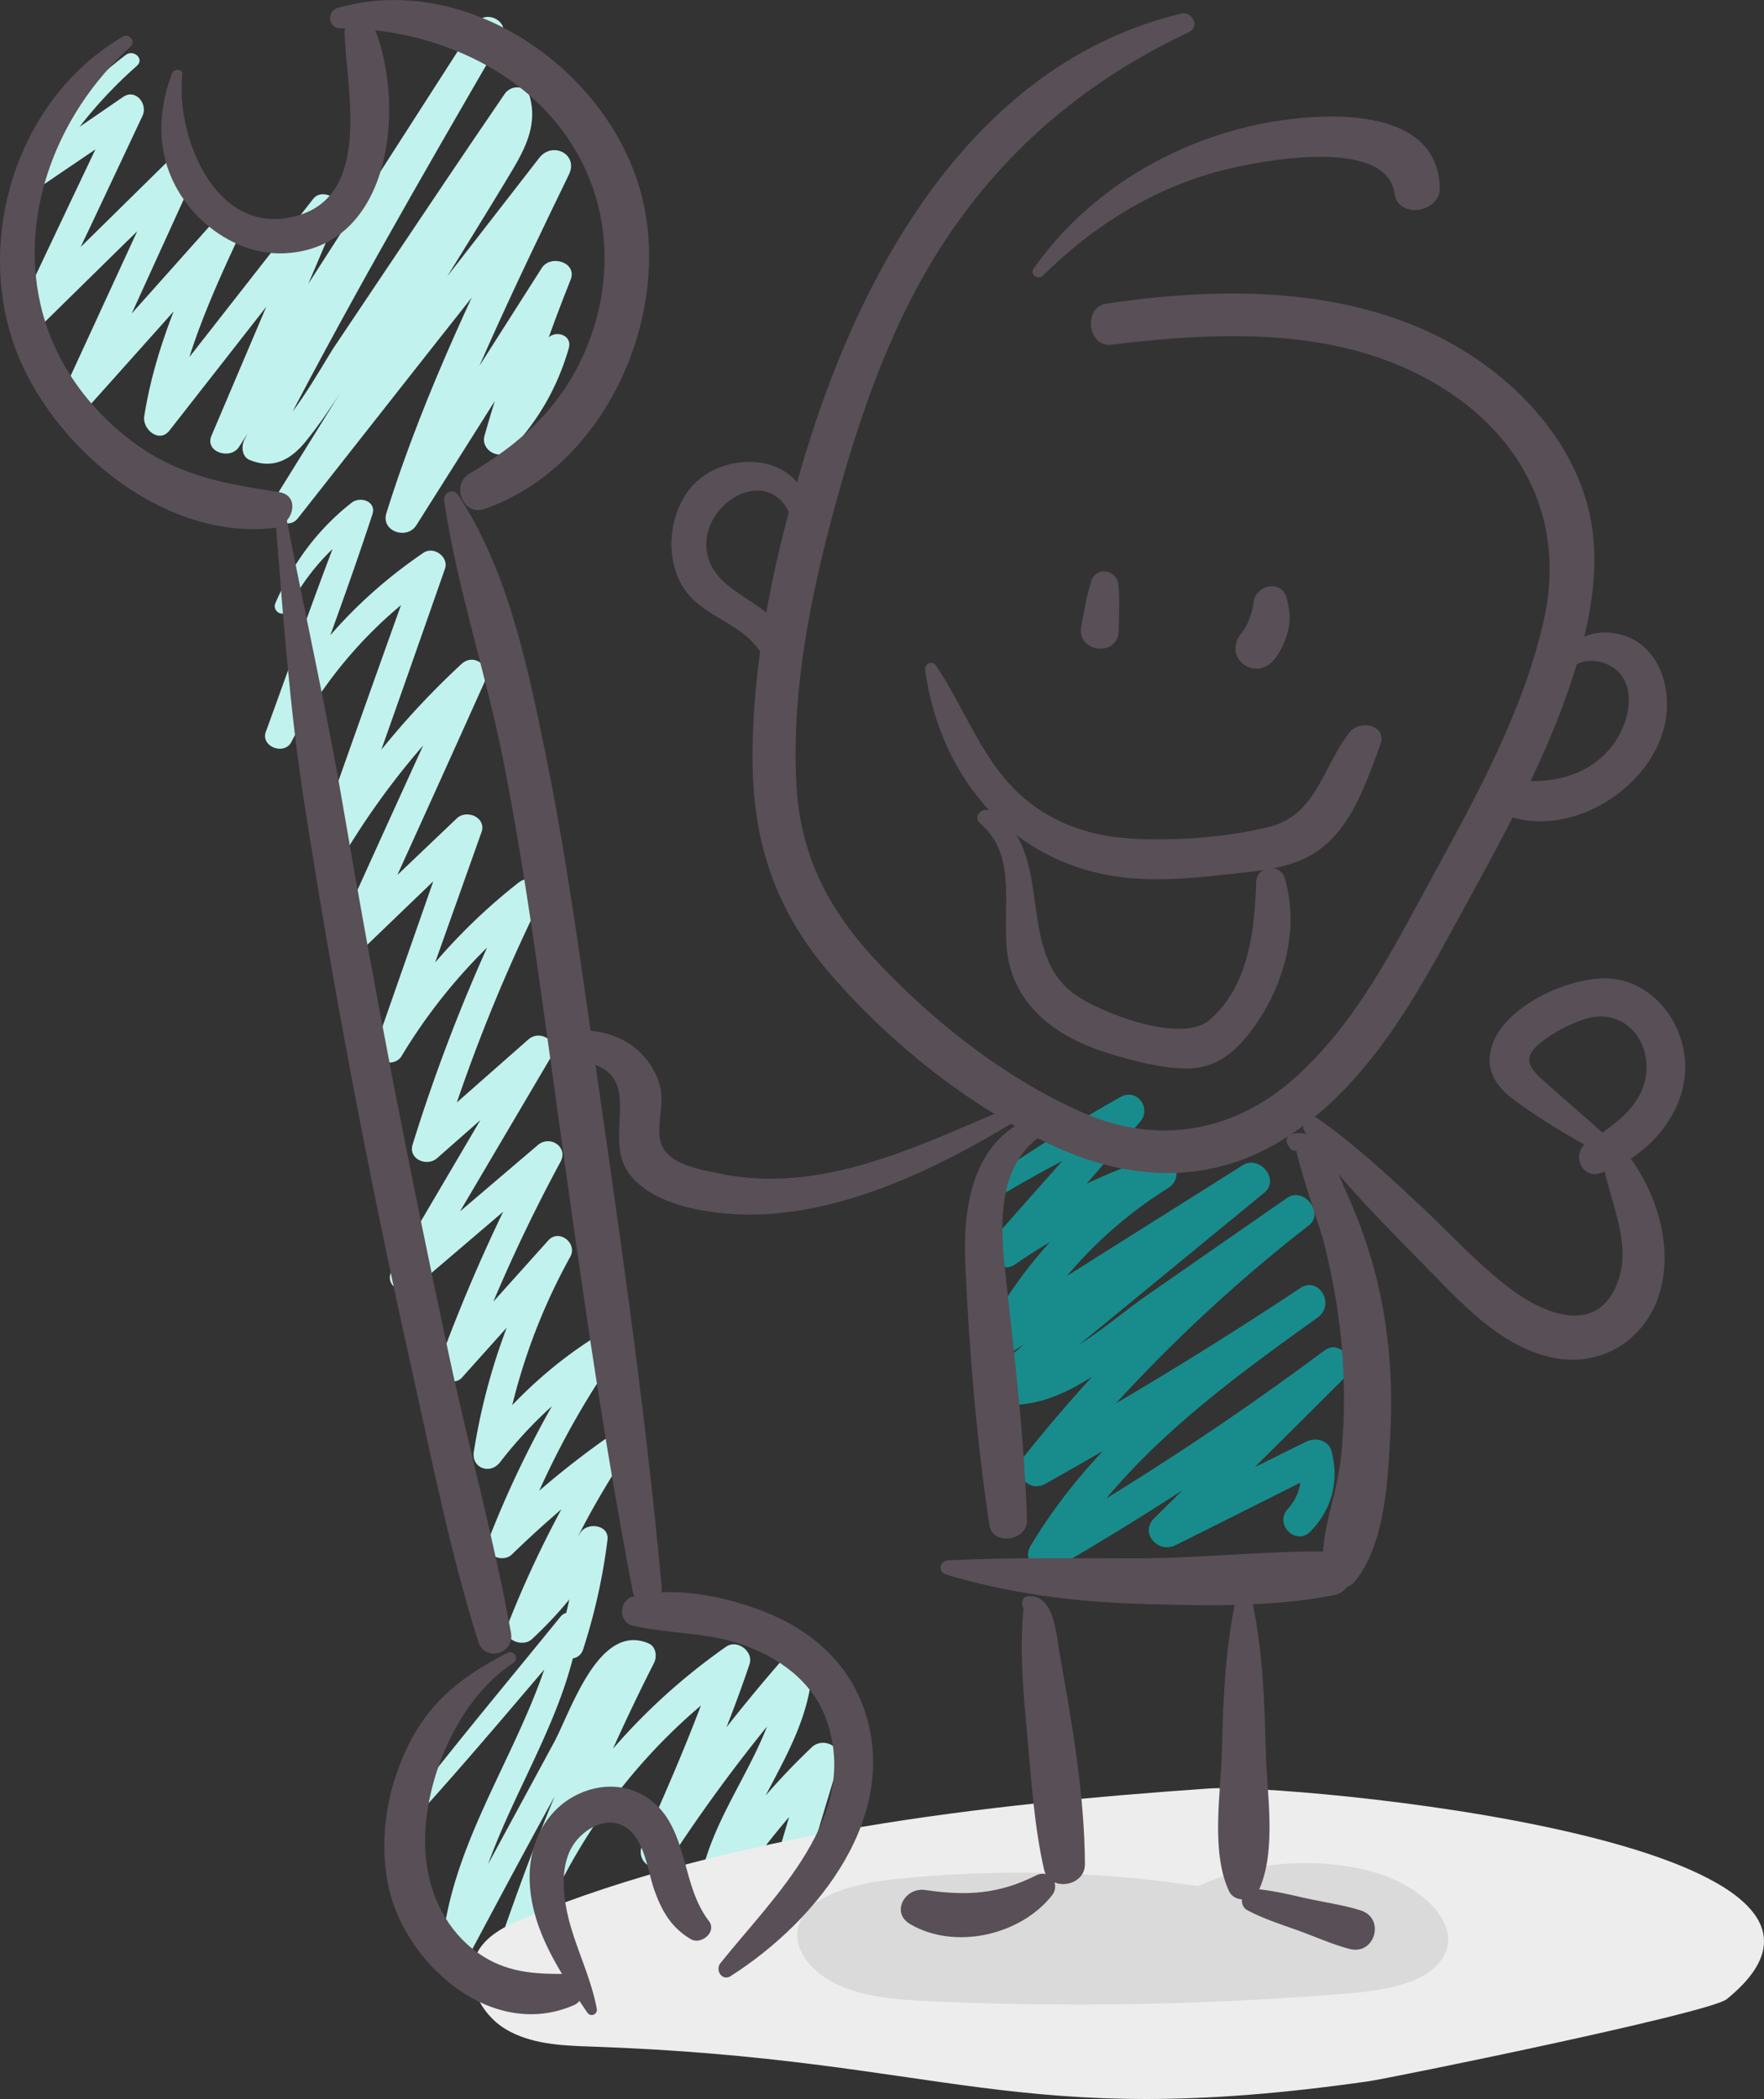 <svg xmlns="http://www.w3.org/2000/svg" viewBox="0 0 2631.28 3130.19"><rect x="0" y="0" width="2631.28" height="3130.19" fill="#333333" stroke="none"/><defs><style>.cls-1{fill:#188C8C;}.cls-2{fill:#ededed;}.cls-3{fill:#dadada;}.cls-4{fill:#594F56;}.cls-5{fill:#C2F2ED;}</style></defs><g id="Calque_2" data-name="Calque 2"><g id="Ebene_2" data-name="Ebene 2"><path class="cls-5" d="M187.54,81.92c-63.64,48.7-117.95,106.42-162,173.39-11.22,17.07,11.52,38.9,28.31,27.51L204.94,180.29l-29-28.14Q103.41,304.31,31.38,456.73c-10.06,21.33,15.78,42.83,33.75,25.13q111.2-109.56,223-218.51L253.93,237.9Q175,409.34,96,580.77c-10,21.71,17.37,46.53,35.43,26.38Q241.49,484.35,351,361l-35.45-26.39c-42.81,92.23-84.69,185-100.4,286.26-3,19.21,22.28,40.78,37.66,21.13l246.3-314.77-37.57-21.08q-73,171.85-146.13,343.7c-10.36,24.36,28.29,36.55,41.13,16.6Q552.3,362.19,748.09,57.92l-39.26-22C590,240.35,471.3,445,364.48,656c-4.9,9.69-3.67,25.2,8,30,34.11,14,60.74.41,83.57-27.73,40.76-50.21,73.57-109.17,109.47-163,74.5-111.67,149.21-223.19,222.65-335.56l-37.5-4.61c12.46,49.79-45.64,112.94-70.24,152.52L588,456.41,408,746.05c-13.53,21.75,20.06,47.48,36.2,27Q643.93,518.84,844.62,265.42l-40.26-30c-85.19,172-170.61,346.17-228,529.79-8.49,27.18,30.56,40.47,44.73,18Q735,603,848.86,422.65l-43.12-17.4q-47.62,120.14-83,244.33c-6.26,22,22.87,38,38.54,21.63,41.8-43.81,70.18-93.5,87.1-151.59,6.65-22.82-26.72-29.83-35-9.17-19.45,48.72-48.25,91.64-84.75,129.17l38.53,21.62q35.94-124.17,84-244.06c10.32-25.74-29.69-38.47-43.12-17.4Q693.46,579.68,578.82,759.57l44.72,18C685.24,599.12,766.35,430,848.63,260.29c14.75-30.43-24.78-50-44.27-24.84Q606.21,490.78,408,746.05l39.8,22.33L655.57,431c33.83-54.92,68-109.66,101.26-164.91,23.14-38.41,45.92-75.65,33.52-121.53-4.83-17.88-28-18.52-37.5-4.61C694.23,225.6,636.41,311.79,578.61,398Q537.82,458.85,497,519.69c-11.37,16.95-78.29,137.9-101.8,128.1l8,30C511,467.24,629.39,262.43,748.09,57.92c14.78-25.46-23.81-46.07-39.26-22L317.65,644.65l41.12,16.59q73-171.87,146.09-343.71c8.68-20.41-24.36-38-37.57-21.08Q344.1,453.79,220.91,611.14l37.66,21.13c15.15-97.56,54.64-186.86,95.93-275.78,10.09-21.71-17.45-46.56-35.45-26.39Q209.25,453.16,99.49,576.25l35.43,26.38L291.52,259c9.83-21.56-15.83-43.54-34.18-25.45Q146.16,343.11,34.74,452.43l33.75,25.13Q141,325.33,212.62,172.71c8.21-17.44-10.14-41.06-29-28.14L33.08,247.9l28.31,27.51c38-67.31,84.81-126.16,142.85-177.32,11.71-10.33-5.19-25-16.7-16.17Z"/><path class="cls-5" d="M429,909.65C456.71,855,496,812,546.93,778l-27.15-20.28C476,867.77,437.22,980,396.55,1091.22c-8.1,22.16,27.43,35.71,38,15.35,51.8-99.48,125.64-183.17,219-245.48l-32-23.91q-75.71,210.77-150.17,422c-8.64,24.52,28.53,37.42,41,16.56a1144.53,1144.53,0,0,1,207.1-254.89l-34.88-26Q594.41,1192,505,1389.5c-10.18,22.57,16.26,45,35.54,26.46l172.09-165.44-36.77-20.64q-57.65,164.67-115.23,329.36c-8,23,26.7,35,38.45,15.52,53.81-89.33,122.57-165.4,204.78-229.4l-33.51-24.94a2597.85,2597.85,0,0,0-154.82,386.23c-6.87,22.13,21.32,33.82,36.49,20.48q83.57-73.45,166.92-147.14l-34.23-25.48L584.78,1894.35c-13,22.12,16.21,40.36,33.92,25.25l214-182.7L799,1711.81a2493.65,2493.65,0,0,0-144.6,322.91c-7.16,19.6,21.55,34.3,34.79,19.52q78.88-88.11,158.11-175.91l-32.78-24.4c-54,97.06-90.39,201.1-107.72,310.87-3.88,24.59,24.39,34.85,39.09,15.77C792.42,2120.21,848,2071,911.11,2028.63l-29.18-28.35c-61.32,94.15-113.42,193-153.94,297.83-8.07,20.87,21.69,33.47,35.58,20a1625.55,1625.55,0,0,1,158-134.78l-28.87-28.06c-53.12,85.58-98.87,174.61-135.57,268.45-8.5,21.71,22.21,33.87,36.54,20.51,43.44-40.51,80.11-85.65,109.52-137.29l-40.54-10.55A710,710,0,0,1,832,2450c-7.58,24,30.15,33.22,37.75,9.9a884.49,884.49,0,0,0,36.41-163.52c2.88-22.78-30.33-27-40.54-10.56-29.28,47.09-63,89.88-102.89,128.4l36.54,20.51c33.82-91,76.6-177.82,130-259,11.3-17.2-11.88-40.14-28.87-28.05a1311.32,1311.32,0,0,0-166.89,141.23l35.58,20c38-102.08,87.25-198.66,149.82-287.88,12.49-17.82-12-39-29.18-28.35-70.63,44-130.23,101.27-180.7,167.2l39.08,15.78c16.43-106.35,50.39-207.27,102.53-301.47,11.16-20.16-16.74-42.28-32.78-24.4q-79,88-158,176l34.79,19.52A2416.78,2416.78,0,0,1,836.07,1732.6c12-22.17-15.74-40.37-33.69-25.08Q695.25,1798.77,588.16,1890l33.91,25.25,200.27-339.64c13-22.12-16.45-41.13-34.22-25.48q-83.52,73.51-167,147.06l36.5,20.48a2527.57,2527.57,0,0,1,149.57-376.6c11.23-22.75-15-39.4-33.51-24.95-84.54,66.15-155,146.69-211,238.22l38.46,15.52q58.62-164.4,117.09-328.87c7.74-21.75-22.12-34.58-36.78-20.63L508.54,1385q17.76,13.24,35.54,26.47,90.18-197.23,179-395.08c10.07-22.38-15.77-43.71-34.88-26a1208.32,1208.32,0,0,0-214.48,263.54l41,16.56q75.13-210.91,149-422.27c6.16-17.61-16.8-34.24-32-23.91-98.94,67.24-178.39,155.57-233.08,262.09l38,15.35c40-111.36,82-222.22,118.83-334.68,6.38-19.51-18.1-27.45-31-17.37-50.83,39.84-88,90.56-113.69,149.76-5.25,12.11,12,22.26,18.15,10.19Z"/><path class="cls-5" d="M619.16,2711.43c82.43-90.56,160.65-184.77,240.5-277.59l-27.9-15.65c-35.85,173-160.76,315.58-173.18,494.7-1.4,20.09,28.22,26.37,37.37,9.74,21.7-39.48,233-442.61,249.23-434.2q-4-14.76-7.91-29.51C846.48,2609.54,785.55,2778.68,729,2944.45l47.9,12.57A859.06,859.06,0,0,1,1106.86,2496l-35-26.16c-32.11,96.08-72.59,188.75-113.68,281.25-12.16,27.37,24.17,48.35,40.78,22.88a2384.19,2384.19,0,0,1,205.85-271.15l-40.5-16.25c-6,121.26-106.93,212.62-122,333.11-3.15,25.22,33.4,29.63,44.73,11.65a1012.15,1012.15,0,0,1,157.88-192.91l-40.09-22.49q-30.15,101.66-60.16,203.34c-8.52,28.91,36.71,40.07,45.23,11.87q30.7-101.51,61.17-203.08c7.11-23.68-23.54-38.21-40.09-22.5A1037.67,1037.67,0,0,0,1045.63,2808l44.73,11.65c14.69-120.35,115.34-209.4,121.4-333.11,1-20-27.19-31.41-40.49-16.25a2469.86,2469.86,0,0,0-213.1,280.73L999,2773.94c42.92-96,85.4-192.25,119-292.05,6.41-19-18.32-37.85-35-26.15C913,2574.82,789.24,2745.9,729,2944.45c-9.33,30.75,37.62,41.74,47.9,12.57,57.53-163.32,119.75-322.33,198.51-476.7,4.92-9.66,3.48-24.57-7.91-29.51-74.4-32.22-116.22,101.71-141.39,148.17L661.33,2903.2l37.37,9.73c11-175.43,139.68-314.34,165.25-486.3,2.13-14.36-16.25-30-27.91-15.66-77.91,96-157.48,190.57-232.71,288.67-7,9.11,8.34,20,15.83,11.79Z"/><path class="cls-1" d="M1500.46,1778.23c63.45-37.67,128.39-70.27,195.2-101.45q-14.67-18.51-29.32-37-91.87,102.7-183.1,206c-18.37,20.82,6,56.94,31.29,39.53,68.9-47.48,142.34-84.64,221.79-111.09l-19.94-47.21c-101.26,62.78-183.5,148.6-241.46,252.74-12.6,22.64,13.57,49.75,36.4,35.38l369.18-232.34-32.31-40.81-374.73,307.47c-19.85,16.29-1.49,42.36,18.6,44.6,83.25,9.31,151.54-51.69,215.47-96.12l239.11-166.18-32.46-41c-143.59,111.4-273.33,238.78-386.44,381.06-18,22.59,4.39,56.11,32.13,40.59q207.44-116.05,405.54-247.53L1939.3,1921c-151.54,108.79-304.91,221.69-402.17,384.59-13.33,22.33,13.43,46.74,35.15,34.16a4527.24,4527.24,0,0,0,429.24-282.21l-31.3-39.53-248.67,246.27c-22,21.77,6.07,52.88,31.74,40.09q110.7-55.17,221.11-110.9l-38-15.07c7.75,27.35,3.4,50.77-15.61,72.09-20.65,23.15,12.89,55.55,34.21,33.13,31.73-33.37,42.63-73.88,31.5-118.65-4.27-17.18-23.66-22.16-38-15.07q-110.91,54.78-221.49,110.25l31.74,40.09,248.14-246.77c20.2-20.08-7.4-57.33-31.29-39.53a4410.61,4410.61,0,0,1-429.1,282.44l35.16,34.17c92.73-155,239.46-262.32,383.8-365.73,26.85-19.23,2-62.47-26.11-43.82q-198,131.55-406.09,246.58l32.13,40.59c114.07-141.53,243.23-269.2,386.83-380.68,23.95-18.59-7.78-58.19-32.47-41L1710.51,1931.9c-61.39,42.68-138,118.45-217.74,109.56q9.3,22.3,18.59,44.6L1886,1778.5c23.58-19.36-7.23-56.6-32.31-40.8l-369.12,232.44,36.41,35.38c53.55-96.29,128.46-175.62,221.9-234.09,24.31-15.21,9.31-57.09-19.94-47.22-83.58,28.21-161.91,67-234.38,117.42l31.29,39.53q90.8-103.77,180.8-208.19c17.58-20.38-4.65-50.87-29.32-37-63.72,35.73-125.73,75.53-186.47,116.1-16.54,11-1.67,36.44,15.6,26.19Z"/><path class="cls-2" d="M782.54,2860.35c-28.13,11.57-58.16,25.94-71.67,53.59-19.33,39.54,5.89,89.56,43.27,112s82.82,24.52,126.2,26c534.79,18.25,631,127.52,1160.92,51.83,32.65-4.67,508.66-101.58,534.45-122.49,292.25-237-657.83-322.09-771.86-314.2C1470.27,2690.19,1092.14,2733,782.54,2860.35Z"/><path class="cls-3" d="M1805.12,2815.61A1789.92,1789.92,0,0,0,1339,2801.84c-59.85,6.1-130,22.35-146.65,66.63-13.34,35.54,17.64,73.83,59.6,92.33s92.18,21.74,140.57,23.83A4959.81,4959.81,0,0,0,2008,2973.08c55-4.46,118.46-14.26,143.22-52,32.7-49.78-29.88-107.68-97.87-128-101.53-30.29-224.6-13.2-305.64,42.43"/><path class="cls-4" d="M1762.22,20.2c-305.83,73.05-474,373.51-559.19,651.46-45,146.89-80.28,302.2-80.5,456.55-.19,128.49,34.13,230.25,118.33,327,88.19,101.39,201.19,191.07,322.3,249.77,113.51,55,234.94,64.23,346.55-3.08,117.37-70.78,190.55-193.74,254.2-311,72-132.52,149.54-265.92,191.4-411.78,21.69-75.58,33.34-157.13,10.35-233.85-23.81-79.43-78.24-146.67-143.74-196-162.79-122.71-378.45-125.14-571.77-96.47-35,5.19-28.07,65.58,7.63,61.24,163.57-19.87,341.63-27.54,488.12,60.86,127.8,77.14,190,204,156.85,350.31-30.78,136-100.14,261.38-166.38,382.78-57.7,105.76-113,216.93-204.06,298.67-91.38,82-205.29,101.75-317.2,52.5-110.2-48.51-210.35-125.85-294.07-211.63-80.58-82.57-127.72-164.89-133.32-281.9-6.59-137.66,21.33-276.55,57.26-408.75,37.92-139.5,85.55-278.62,165.92-399.84,91.66-138.23,213.61-239,362.94-309.34,16.22-7.64,4.63-31.41-11.62-27.53Z"/><path class="cls-4" d="M1627.81,866.61c-7,21.49-10.5,44.72-14.85,66.91-7.92,40.42,55,47,55.73,7.19.42-22.71,1.88-46.28-.43-68.87-2.29-22.37-33-28.05-40.45-5.23Z"/><path class="cls-4" d="M1869.93,898.32c-1.56,14.57-8.42,34.19-17.93,45.58-12.07,14.47-13.16,34.68,3.22,46.91,16.15,12.06,36.07,6,47.21-9.36a116.59,116.59,0,0,0,19.09-41.66c3.91-17,2.19-31.34-2.26-47.94-7.6-28.31-46.5-19.93-49.33,6.47Z"/><path class="cls-4" d="M1380,999.17c22.88,164.42,134.44,294.21,303.87,310.14,45.3,4.26,90.88.85,136-4.33,39-4.47,81.6-6.57,118.28-21.3,71.4-28.69,96.09-106.75,120.75-172.88,10.94-29.33-30.62-38.4-46-18.57-40,51.47-49.42,124-120.9,141.18-65.61,15.74-140.05,21.09-207.26,16.91-72.7-4.52-138.47-32.52-185.8-89-42.5-50.72-66.08-114.34-102.76-168.83-5.68-8.44-17.43-2.79-16.11,6.68Z"/><path class="cls-4" d="M1555.66,411.16c73.91-73.7,164.6-130.36,266-156.74,54.12-14.08,246.86-52.14,258.56,34.56,5.11,37.86,68.4,28.37,67.47-8.85-3.34-132.62-200.94-111.57-285.5-91.35-128.32,30.69-244.37,104-320.54,211.94-6,8.46,7.14,17.31,14,10.44Z"/><path class="cls-4" d="M1206,767c-5-96.28-136.48-100.11-182.23-31.13-24.92,37.58-29.76,89.26-10.19,130.17,25.37,53,88,58.45,118.93,103.76,16.28,23.8,53.65,3,39.91-23.09-26.29-50-101.49-61.43-116.24-115.91-20.77-76.74,91-144.7,123.46-60.34,4.92,12.79,27.18,12.5,26.36-3.46Z"/><path class="cls-4" d="M2336.17,1007c15.54-32.05,65.19-25.23,83.2,1.18,20.7,30.37,6.93,75.3-12.95,101.94-41.28,55.29-108.78,61.11-171.65,50.51-24.43-4.12-38.59,25.21-17.19,39.87,99.87,68.45,251.46-18,267.61-130.39,7.21-50.13-13.13-108.65-66.28-123.4-44.81-12.45-86.4,9.09-99.31,53.6-2.81,9.66,12.1,15.91,16.57,6.69Z"/><path class="cls-4" d="M1528.73,1671.29c-80.37,38.21-92.57,135.19-88.86,215,6,128.88,16.73,260.37,35.92,388,4.72,31.39,57.09,23.67,56.13-7.37-3.43-111.66-16.41-223.87-28.56-334.88-8.51-77.77-25.3-181.1,45.38-235.44,15.85-12.18-4.5-32.65-20-25.27Z"/><path class="cls-4" d="M1410.82,2347.89c93.57,28.24,187.9,40.55,285.83,43.78,95.59,3.16,198.75,5.56,292.87-12.8,38-7.42,29.29-64.61-8.12-65.12-94.24-1.29-189.26,10.06-283.84,10.12-94.84.06-189-1.47-283.64,2.94-12.15.56-15.29,17.4-3.1,21.08Z"/><path class="cls-4" d="M1932.94,1700.63c-8.25,3.18,37.42,134.7,41,148.8,14.14,55.84,24.37,112.71,28.4,170.21,3.69,52.53,3.34,105.3-2.57,157.66-6,52.6-30.58,109.36-26.17,162,1.78,21.21,31.06,39.49,47.47,19.05,45.18-56.28,49.13-150.45,52.85-220.28,4.32-81.4-2.7-164.8-23.73-243.68a736.17,736.17,0,0,0-39.54-110.88c-12-26.93-27.57-70.57-52.57-88.12-17.58-12.34-54.15-4.45-32,18.69,2.26,2.36,6.12,2.54,8.86,1l3.35-1.84c6.79-3.74,2.21-15.51-5.33-12.61Z"/><path class="cls-4" d="M1537.16,2387.23c.73,1.73,1.45,3.45,2.18,5.17l-11.25-6.31c-8.51,68.7-1.87,134.67,4.39,203.64,6,65.93,10.19,133.62,24.9,198.25,7.65,33.63,61.09,26,60.95-8-.45-103.83-19.66-213.39-38-315.52-4.17-23.23-7-77.3-37.31-83.37-10.67-2.14-18.77-.92-18.24,12.28.12,3,2.12,6.29,5.31,6.89l3.16.6c8.87,1.68,13-11.46,3.89-13.63Z"/><path class="cls-4" d="M1545.36,2796.84c-56.63,28.28-103.81,30.62-165.54,21.64-29.54-4.3-51.92,33.5-22,51,66.35,38.8,164,16.77,211.21-42.74,13.59-17.15-3.09-40.17-23.67-29.9Z"/><path class="cls-4" d="M1842.59,2389.11c-15.28,73.34-18.08,145.34-19.84,220.14-1.52,64.44-17.23,152.05,10.78,211.42,7.7,16.33,36.06,15.73,43.59-.42,28-60,12.38-145.92,10.85-210.93-1.76-74.92-4.39-146.85-19.79-220.29-2.62-12.51-23-12.38-25.59.08Z"/><path class="cls-4" d="M1860.87,2848.85c23.19,12.24,47.91,20.3,72.58,29,26.46,9.37,52.7,21.52,79.81,28.6,37.51,9.79,53.7-45.69,16.41-57.52-26.62-8.45-55.41-12.2-82.74-18.37-25.57-5.77-50.76-11.84-77-13.92-17.36-1.38-24.23,24.19-9.11,32.17Z"/><path class="cls-4" d="M1946.07,1687.19c54.63,75.92,123,142.91,188.24,209.66,52.83,54.09,113.58,118.75,192.69,129.59,65,8.91,123.53-28.47,145.75-89.81,25.41-70.16.74-152.91-41.74-211.17-13.54-18.57-42.75-7.6-38.29,15.88,11,57.8,43,116,18.69,174.88-29.67,72.06-102.87,45.48-151.71,10.51-51-36.52-94.76-85.68-140.51-128.39-48.88-45.64-98.72-92-153.56-130.43-11.16-7.82-27.71,7.95-19.56,19.28Z"/><path class="cls-4" d="M1461.57,1227.49c63.21,52.93,26.21,143.23,44.78,213.34,19.11,72.13,83.37,111,150.88,131.14,35,10.44,75.58,21.32,112.26,21.47,41.22.16,68.84-20.39,93.58-52,50.1-63.9,76.73-152.31,53.45-231.64-6.78-23.1-42.19-18.64-42.81,5.62-1.82,71.07-11.36,156.46-70,206-42,35.48-163.68-10.92-203-40.34-88.47-66.26-24.06-220.85-124.62-272.2-11.18-5.71-25.41,9.42-14.51,18.55Z"/><path class="cls-4" d="M2419.08,1716.57c-38.33-38.47-80.25-71.48-120.09-108.13-22.47-20.68-25.83-34.4,1.58-55.59,18.62-14.38,44.14-27.57,66.55-34,48.74-14.06,89,23.09,89,72.34-.07,55-47.67,86.67-88.88,112.85-23.49,14.93-9.16,54.23,19.23,45.54,67.36-20.63,127.26-85.24,127.37-158.33.1-65.63-49.06-130.45-117.56-132.23-60.28-1.57-165.85,46.8-173.84,114.44-3.53,29.8,14.18,50.63,36.73,67.35,46.43,34.44,97.67,63.24,148.58,90.32,9.07,4.82,19-6.87,11.36-14.53Z"/><path class="cls-4" d="M1501.93,1653.18c-135.47,56.87-276.76,128.38-428.16,97-34.06-7.06-87.71-15-90.1-57.42-1.82-32.32,9.9-54.1-3.49-86.08-18.37-43.9-59.49-68.22-105.95-69.81-26-.89-33.81,41.22-6.73,45.77,98.79,16.58,31.5,107.89,68.38,163.88,32.5,49.35,114.26,62.5,167.83,64.46,143.14,5.24,290.55-65.86,409.77-138.4,13.1-8,1.62-24.92-11.55-19.39Z"/><path class="cls-4" d="M256.67,109.42C232,173.77,233.93,241.57,275.56,299.61c33.66,46.93,90.91,81.25,149.85,78.07C585.09,369,604.63,157.89,559.3,43.77c-8.71-21.94-46.29-21.63-45.36,5.95,2.9,85.73,44.18,251.1-82.75,274.89C317.67,345.88,262.24,200,271.94,111.4c1-9.3-12.43-9.38-15.27-2Z"/><path class="cls-4" d="M183.2,54.61C33.57,141.93-33.32,335.65,16.07,499.4c46.83,155.28,221.09,307.72,392.13,288,27.66-3.19,42.14-48.29,7.87-53.53-75.65-11.56-142.34-22.72-207.24-67.28C145.34,623,93.5,558.6,69.12,485.18,19.38,335.35,81.19,171.69,194.86,69.34c8.26-7.44-2.44-20.11-11.66-14.73Z"/><path class="cls-4" d="M507.48,42.23c165.8,0,337.66,89.64,383.58,260,20.86,77.37,10.44,162-24,234-37,77.17-94.3,127.53-166.82,170.08-27.91,16.37-9.91,63.89,22.27,52.73,182.53-63.25,283-293.42,232.84-474-51-183.46-260.75-328-451.61-273.25-16.91,4.85-14.42,30.49,3.79,30.48Z"/><path class="cls-4" d="M411.18,778.32c11.07,140.08,20.83,278.07,42.46,417.34q32.52,209.41,72,417.59t85.44,414.85c31.32,139.8,59.14,283.56,102.4,420.19,9.7,30.63,54.41,18,48.79-13.07-25-138.59-62.88-275.75-92.42-413.54q-44.42-207.09-84.69-415.07-39.24-203.46-74.08-407.77C486.75,1057,455.31,917.12,427.9,776.12c-1.78-9.15-17.46-7.17-16.72,2.2Z"/><path class="cls-4" d="M662.51,746.8c19.32,130.23,62.35,256.93,88,386.21,26.41,132.91,45.51,267.06,64.15,401.25C853.6,1814.14,890.58,2096.38,944,2373.9c4.53,23.55,45.27,18.47,43.09-5.66-25.69-284.25-68.52-568.5-109-851-19.21-134-38.46-268.17-65.87-400.79-26.49-128.25-55.66-267.65-128.85-378.33-7.25-11-22.69-3.6-20.87,8.65Z"/><path class="cls-4" d="M756.64,2465c-64,32.73-113.56,69.64-146.77,136.08-31.73,63.47-44.53,136-31.66,206.1,21.61,117.74,153.3,237.35,277.64,183.12,24-10.45,11.14-46.88-12.51-46.69-47.73.38-89.06-2.28-129.83-30.85-46.2-32.39-72-84.6-78-139.89-11-100.8,42.21-235.89,130.14-292.84,9.69-6.27,1.21-20.23-9-15Z"/><path class="cls-4" d="M890.18,2995.6c-9.59-52-36.06-98.87-45.59-150.83-5.41-29.47-6.86-64.18,9-91.11,14.37-24.39,49.28-46.32,77.6-30.06,30.51,17.52,34.23,65.1,44.87,95,11.22,31.49,25.12,55.68,54.14,73.06,15.54,9.31,39.69-10.7,27.26-26.88-33.74-43.92-32.11-102.75-59.86-149.64-26-43.92-75.23-61.24-123.34-44.36-54.43,19.11-83.94,71.36-84.23,127.26-.39,76.16,45,143,86.14,203.39a7.71,7.71,0,0,0,14-5.8Z"/><path class="cls-4" d="M1090,2946.81c128.91-81.95,258-241.66,196.76-404-24-63.76-75.53-109.58-137.52-135.59-59.83-25.1-140.62-43.25-204.72-26.48-21.48,5.63-23,38.28-.39,43.57,52.64,12.34,106.4,9.53,158.55,26.72,56.79,18.72,109.46,55.32,130.12,113.77,51,144.35-77.55,262-158.11,362.71-8.35,10.44,2.34,27.59,15.31,19.35Z"/></g></g></svg>